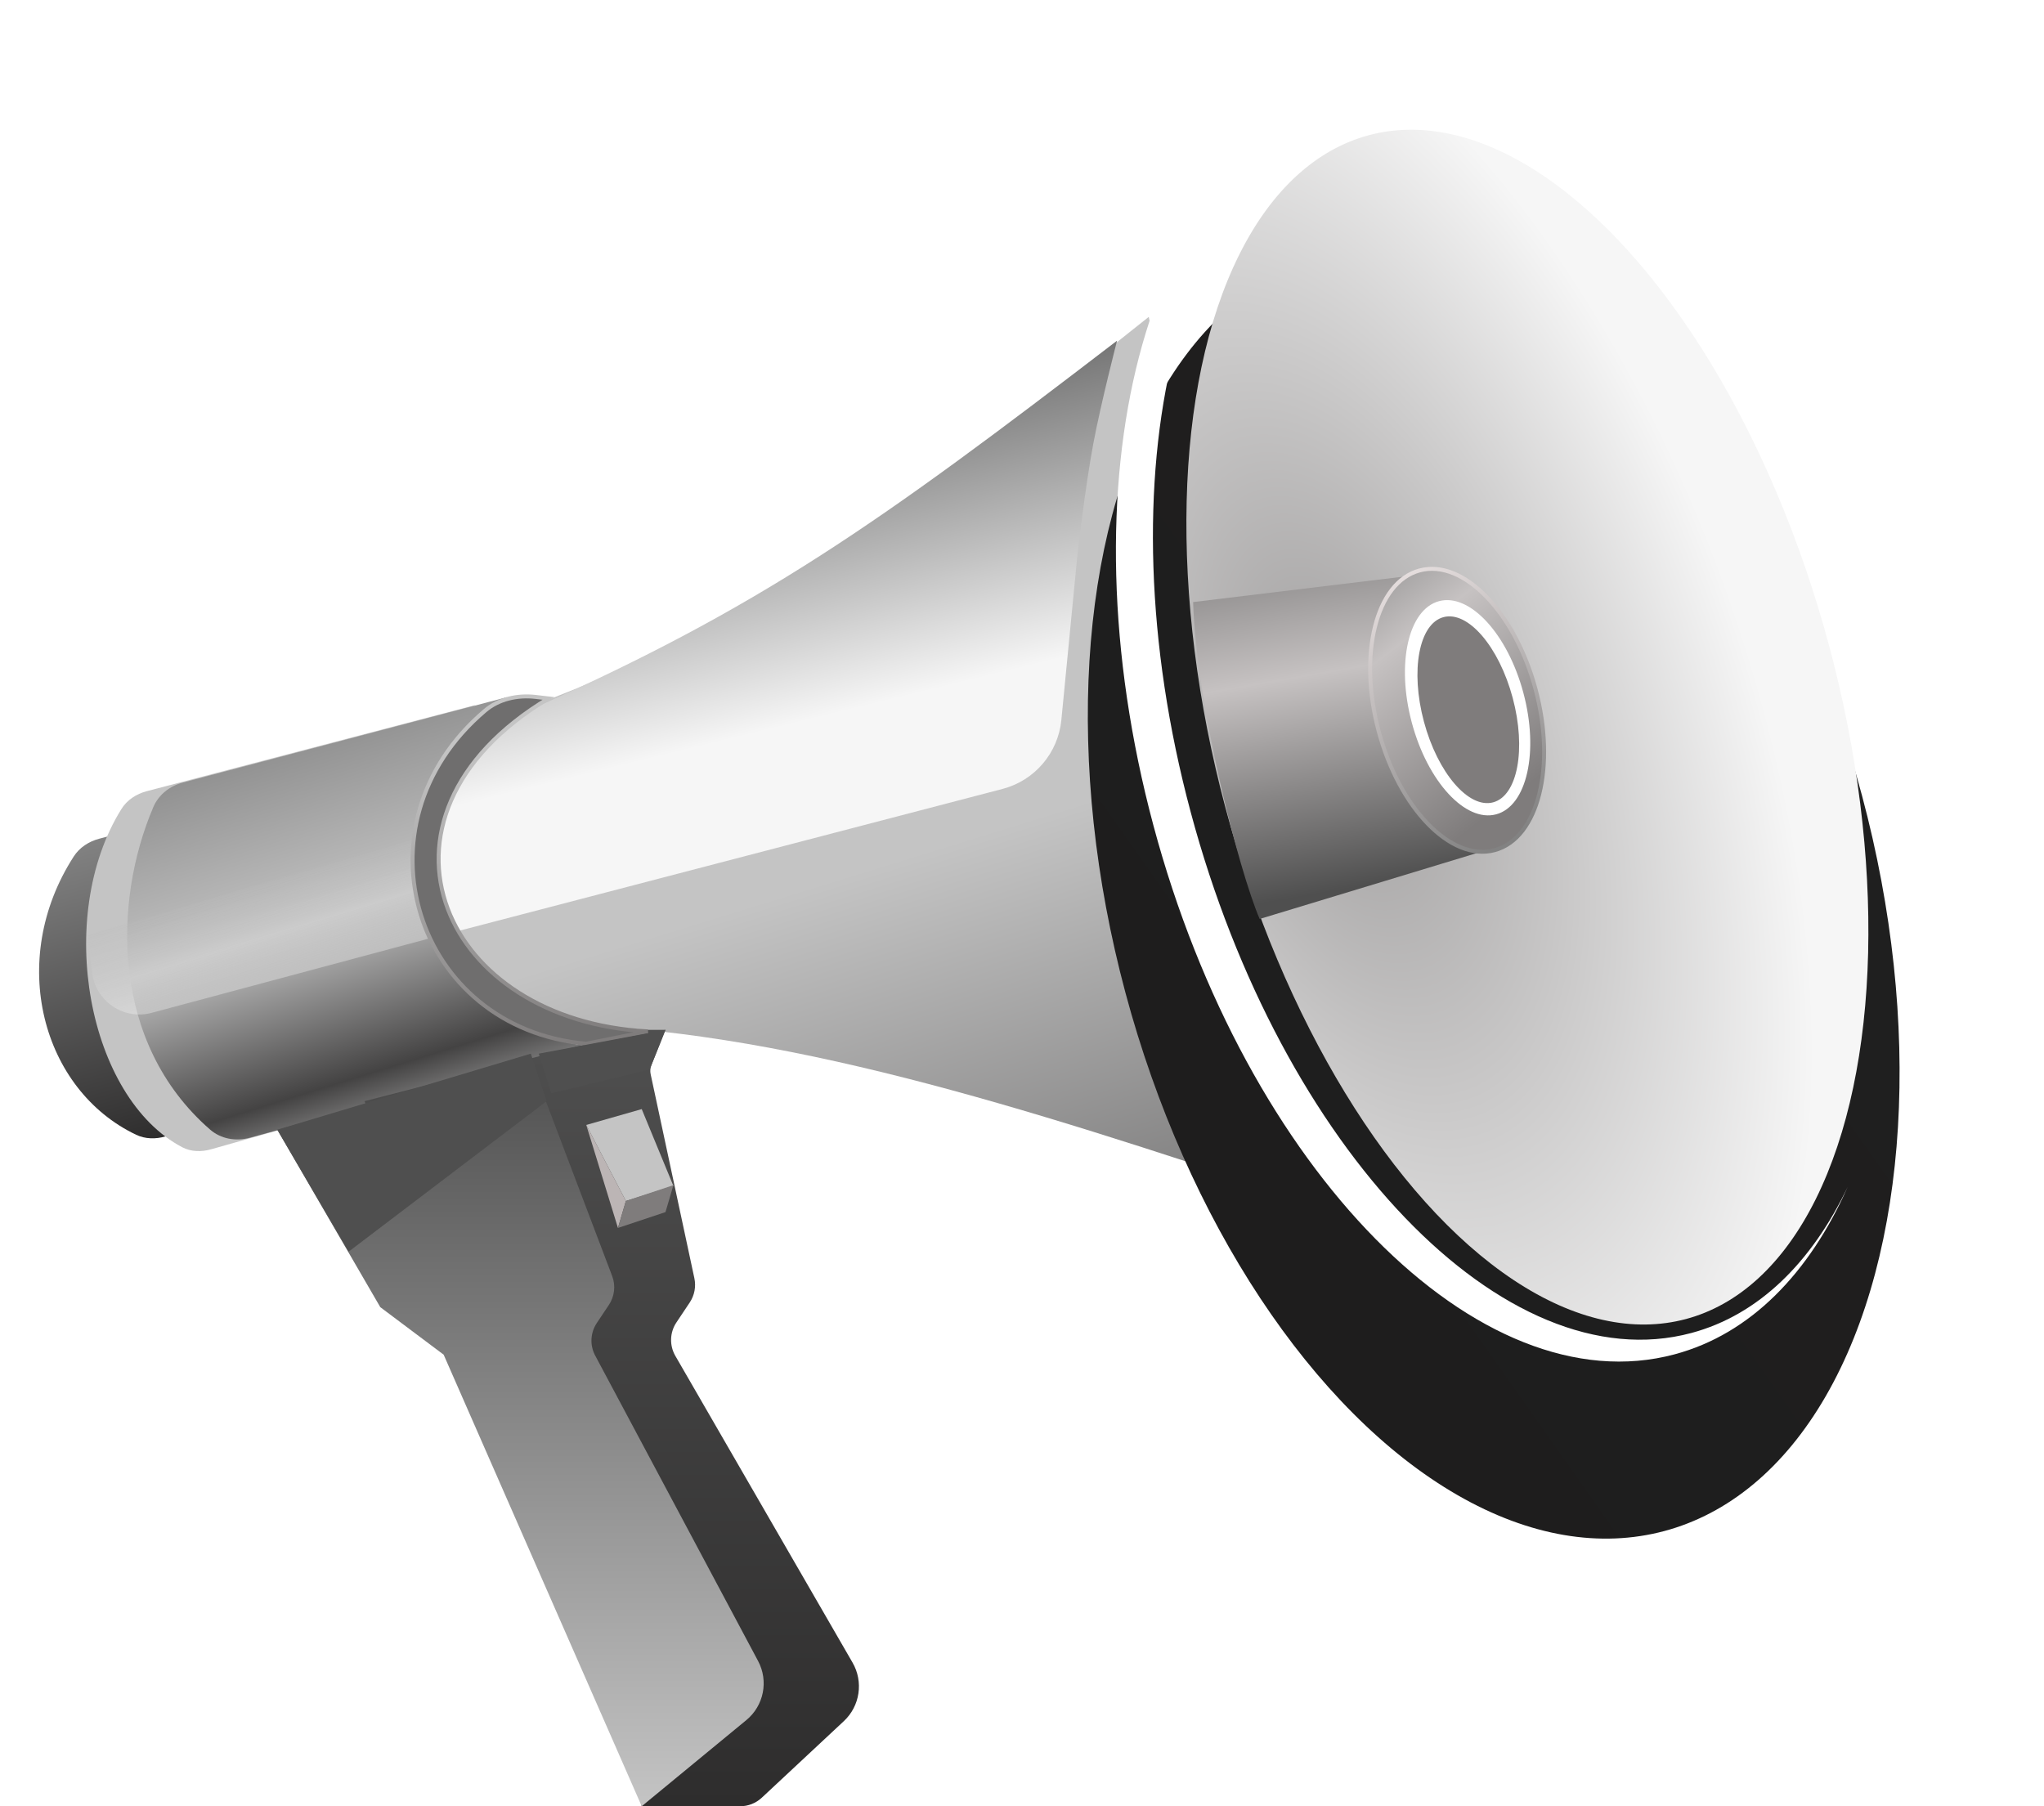 <svg width="129" height="114" viewBox="0 0 129 114" fill="none" xmlns="http://www.w3.org/2000/svg">
<path d="M27 54.566C27 49.724 30.751 45.636 35.27 43.898C46.733 39.49 61.142 29.106 72.5 20L84.5 76.5C67.597 70.866 51.99 65.555 37.417 64.741C31.866 64.43 27 60.126 27 54.566Z" fill="url(#paint0_linear)"/>
<g filter="url(#filter0_i)">
<ellipse cx="94.27" cy="46.429" rx="24.061" ry="41.619" transform="rotate(-15 94.27 46.429)" fill="url(#paint1_linear)"/>
</g>
<g filter="url(#filter1_f)">
<path fill-rule="evenodd" clip-rule="evenodd" d="M92.252 6.886C90.158 6.436 88.081 6.452 86.073 6.99C74.331 10.136 69.439 29.955 75.147 51.257C80.855 72.559 95.001 87.278 106.743 84.131C110.987 82.994 114.336 79.679 116.613 74.904C114.185 80.372 110.466 84.198 105.69 85.477C93.348 88.784 78.621 73.843 72.796 52.105C66.972 30.367 72.255 10.065 84.597 6.757C87.083 6.091 89.665 6.166 92.252 6.886Z" fill="white"/>
</g>
<ellipse cx="96.396" cy="45.892" rx="19.724" ry="38.675" transform="rotate(-15 96.396 45.892)" fill="url(#paint2_radial)"/>
<path d="M4.651 54.06C5.018 53.49 5.606 53.107 6.262 52.935L27 47.5C17.001 54 19.998 63.9 31.998 65.4L10.443 71.723C9.831 71.903 9.169 71.895 8.592 71.62C2.652 68.789 0.427 60.617 4.651 54.06Z" fill="url(#paint3_linear)"/>
<path d="M7.661 51.063C8.018 50.488 8.607 50.107 9.262 49.935L30 44.5C20.002 51 22.999 64.9 34.999 66.4L13.322 72.537C12.717 72.708 12.065 72.701 11.507 72.41C5.554 69.294 3.41 57.897 7.661 51.063Z" fill="#C4C4C4"/>
<path d="M9.678 50.935C10.011 50.156 10.713 49.608 11.533 49.392L31.995 44C21.997 50.5 24.994 64.5 36.994 66L15.77 71.808C14.895 72.047 13.945 71.89 13.261 71.294C6.991 65.835 7.113 56.935 9.678 50.935Z" fill="url(#paint4_linear)"/>
<path d="M23 69.5L40.5 65H42L41.113 67.217C41.039 67.401 41.022 67.604 41.064 67.798L43.823 80.674C43.936 81.202 43.831 81.753 43.532 82.203L42.689 83.466C42.267 84.099 42.241 84.917 42.622 85.576L53.806 104.934C54.505 106.143 54.277 107.675 53.256 108.628L48.076 113.462C47.706 113.808 47.218 114 46.712 114H40.5L33 85.5L29 82.5L23 69.5Z" fill="url(#paint5_linear)"/>
<path d="M17.5 71.3L33.5 67L38.635 80.538C38.864 81.142 38.787 81.819 38.429 82.356L37.663 83.505C37.255 84.118 37.216 84.906 37.563 85.555L47.844 104.833C48.517 106.094 48.207 107.653 47.105 108.561L40.5 114L28 85.5L24 82.5L17.5 71.3Z" fill="url(#paint6_linear)"/>
<path d="M75.3 38L91 36.1L94 53.6L79.5 58C78.2 55 75.5 44.5 75.3 38Z" fill="url(#paint7_linear)"/>
<path d="M94.328 53.657C95.725 53.283 96.692 51.931 97.148 50.102C97.606 48.268 97.561 45.924 96.913 43.504C96.264 41.083 95.131 39.031 93.818 37.672C92.508 36.316 90.995 35.628 89.597 36.003C88.2 36.377 87.233 37.729 86.776 39.559C86.319 41.392 86.363 43.736 87.012 46.157C87.661 48.577 88.793 50.629 90.107 51.988C91.417 53.344 92.93 54.032 94.328 53.657Z" fill="url(#paint8_linear)" stroke="url(#paint9_linear)" stroke-width="0.25"/>
<ellipse cx="92.622" cy="44.669" rx="3.644" ry="6.964" transform="rotate(-15 92.622 44.669)" fill="white"/>
<g filter="url(#filter2_i)">
<ellipse cx="92.867" cy="44.595" rx="2.9" ry="6.051" transform="rotate(-15 92.867 44.595)" fill="#7F7C7C"/>
</g>
<path d="M33 45C48.009 38.375 55.5 33 70.5 21.5C70.5 21.5 69.481 25.44 69 28C68.49 30.714 68 35 68 35L66.984 45.44C66.781 47.526 65.298 49.264 63.27 49.793L28 59C26 54.5 27 48.5 33 45Z" fill="url(#paint10_linear)"/>
<path d="M37 71L40.5 70L42.5 74.85L39.5 75.8L37 71Z" fill="#C4C4C4"/>
<path d="M37 71L39.5 75.8L39 77.5L37 71Z" fill="#BCB5B5"/>
<path d="M39.5 75.8L42.5 74.8L42 76.5L39 77.5L39.5 75.8Z" fill="#7F7C7C"/>
<g filter="url(#filter3_f)">
<path d="M17.5 71.3L33.5 66.5L34.5 69.5L22 79L17.5 71.3Z" fill="#4F4F4F"/>
</g>
<path d="M30.611 44.852C31.484 44.112 32.661 43.853 33.812 43.987L34.616 44.081C28.343 47.839 26.634 53.044 28.259 57.357C29.819 61.495 34.431 64.757 40.885 65.096L36.994 65.874C26.197 64.921 22.09 52.078 30.611 44.852Z" fill="#6F6E6E" stroke="url(#paint11_linear)" stroke-width="0.25"/>
<g filter="url(#filter4_f)">
<path d="M34 66.5L42 65L41 67.5L34.8 69L34 66.5Z" fill="#4F4F4F"/>
</g>
<path d="M5.499 59L26 53C25.7 55 26.13 57.413 27.009 59.252L9.57 63.925C7.82 64.393 6.057 63.216 5.819 61.42L5.499 59Z" fill="url(#paint12_linear)"/>
<defs>
<filter id="filter0_i" x="60.257" y="0" width="68.026" height="102.857" filterUnits="userSpaceOnUse" color-interpolation-filters="sRGB">
<feFlood flood-opacity="0" result="BackgroundImageFix"/>
<feBlend mode="normal" in="SourceGraphic" in2="BackgroundImageFix" result="shape"/>
<feColorMatrix in="SourceAlpha" type="matrix" values="0 0 0 0 0 0 0 0 0 0 0 0 0 0 0 0 0 0 127 0" result="hardAlpha"/>
<feOffset dy="10"/>
<feGaussianBlur stdDeviation="5"/>
<feComposite in2="hardAlpha" operator="arithmetic" k2="-1" k3="1"/>
<feColorMatrix type="matrix" values="0 0 0 0 0 0 0 0 0 0 0 0 0 0 0 0 0 0 0.7 0"/>
<feBlend mode="normal" in2="shape" result="effect1_innerShadow"/>
</filter>
<filter id="filter1_f" x="67.427" y="3.299" width="52.186" height="85.637" filterUnits="userSpaceOnUse" color-interpolation-filters="sRGB">
<feFlood flood-opacity="0" result="BackgroundImageFix"/>
<feBlend mode="normal" in="SourceGraphic" in2="BackgroundImageFix" result="shape"/>
<feGaussianBlur stdDeviation="1.5" result="effect1_foregroundBlur"/>
</filter>
<filter id="filter2_i" x="88.3" y="37.999" width="8.935" height="13.392" filterUnits="userSpaceOnUse" color-interpolation-filters="sRGB">
<feFlood flood-opacity="0" result="BackgroundImageFix"/>
<feBlend mode="normal" in="SourceGraphic" in2="BackgroundImageFix" result="shape"/>
<feColorMatrix in="SourceAlpha" type="matrix" values="0 0 0 0 0 0 0 0 0 0 0 0 0 0 0 0 0 0 127 0" result="hardAlpha"/>
<feOffset dx="-0.2" dy="0.2"/>
<feGaussianBlur stdDeviation="0.25"/>
<feComposite in2="hardAlpha" operator="arithmetic" k2="-1" k3="1"/>
<feColorMatrix type="matrix" values="0 0 0 0 0 0 0 0 0 0 0 0 0 0 0 0 0 0 0.7 0"/>
<feBlend mode="normal" in2="shape" result="effect1_innerShadow"/>
</filter>
<filter id="filter3_f" x="16.5" y="65.5" width="19" height="14.5" filterUnits="userSpaceOnUse" color-interpolation-filters="sRGB">
<feFlood flood-opacity="0" result="BackgroundImageFix"/>
<feBlend mode="normal" in="SourceGraphic" in2="BackgroundImageFix" result="shape"/>
<feGaussianBlur stdDeviation="0.5" result="effect1_foregroundBlur"/>
</filter>
<filter id="filter4_f" x="33" y="64" width="10" height="6" filterUnits="userSpaceOnUse" color-interpolation-filters="sRGB">
<feFlood flood-opacity="0" result="BackgroundImageFix"/>
<feBlend mode="normal" in="SourceGraphic" in2="BackgroundImageFix" result="shape"/>
<feGaussianBlur stdDeviation="0.5" result="effect1_foregroundBlur"/>
</filter>
<linearGradient id="paint0_linear" x1="46.5" y1="38" x2="67.5" y2="106" gradientUnits="userSpaceOnUse">
<stop offset="0.26" stop-color="#C4C4C4"/>
<stop offset="0.714" stop-color="#6F6E6E"/>
</linearGradient>
<linearGradient id="paint1_linear" x1="119.916" y1="48.198" x2="69.392" y2="66.754" gradientUnits="userSpaceOnUse">
<stop stop-color="#1F1F1F"/>
<stop offset="1" stop-color="#1E1D1D"/>
</linearGradient>
<radialGradient id="paint2_radial" cx="0" cy="0" r="1" gradientUnits="userSpaceOnUse" gradientTransform="translate(84.877 42.917) rotate(84.969) scale(51.091 26.057)">
<stop stop-color="#A09E9E"/>
<stop offset="1" stop-color="#F6F6F6"/>
</radialGradient>
<linearGradient id="paint3_linear" x1="13.683" y1="50.94" x2="18.668" y2="69.544" gradientUnits="userSpaceOnUse">
<stop stop-color="#828282"/>
<stop offset="1" stop-color="#2E2D2D"/>
</linearGradient>
<linearGradient id="paint4_linear" x1="17.5" y1="44" x2="26.5" y2="73" gradientUnits="userSpaceOnUse">
<stop stop-color="#828282"/>
<stop offset="0.469" stop-color="#C4C4C4"/>
<stop offset="0.804" stop-color="#444343"/>
<stop offset="1" stop-color="#C4C4C4"/>
</linearGradient>
<linearGradient id="paint5_linear" x1="39" y1="65" x2="39" y2="114" gradientUnits="userSpaceOnUse">
<stop stop-color="#4F4F4F"/>
<stop offset="1" stop-color="#2E2D2D"/>
</linearGradient>
<linearGradient id="paint6_linear" x1="33.25" y1="66.5" x2="33.25" y2="114" gradientUnits="userSpaceOnUse">
<stop stop-color="#4F4F4F"/>
<stop offset="1" stop-color="#C4C4C4"/>
</linearGradient>
<linearGradient id="paint7_linear" x1="82.5" y1="27" x2="89.5" y2="67.5" gradientUnits="userSpaceOnUse">
<stop stop-color="#4F4F4F"/>
<stop offset="0.375" stop-color="#C6C2C2"/>
<stop offset="0.708" stop-color="#4F4F4F"/>
</linearGradient>
<linearGradient id="paint8_linear" x1="85.092" y1="30.863" x2="104.459" y2="56.093" gradientUnits="userSpaceOnUse">
<stop offset="0.07" stop-color="#828282"/>
<stop offset="0.306" stop-color="#C6C2C2"/>
<stop offset="0.683" stop-color="#7F7C7C"/>
</linearGradient>
<linearGradient id="paint9_linear" x1="85" y1="37" x2="94.295" y2="53.536" gradientUnits="userSpaceOnUse">
<stop stop-color="#EBE3E3"/>
<stop offset="1" stop-color="#828282"/>
</linearGradient>
<linearGradient id="paint10_linear" x1="45" y1="22" x2="52.517" y2="52.698" gradientUnits="userSpaceOnUse">
<stop stop-color="#4F4F4F"/>
<stop offset="0.766" stop-color="#F6F6F6"/>
</linearGradient>
<linearGradient id="paint11_linear" x1="32" y1="42" x2="37" y2="69.5" gradientUnits="userSpaceOnUse">
<stop offset="0.162" stop-color="#C4C4C4"/>
<stop offset="0.872" stop-color="#7F7C7C"/>
</linearGradient>
<linearGradient id="paint12_linear" x1="14" y1="51" x2="17.229" y2="61.864" gradientUnits="userSpaceOnUse">
<stop stop-color="#828282" stop-opacity="0"/>
<stop offset="1" stop-color="white" stop-opacity="0.33"/>
</linearGradient>
</defs>
</svg>
